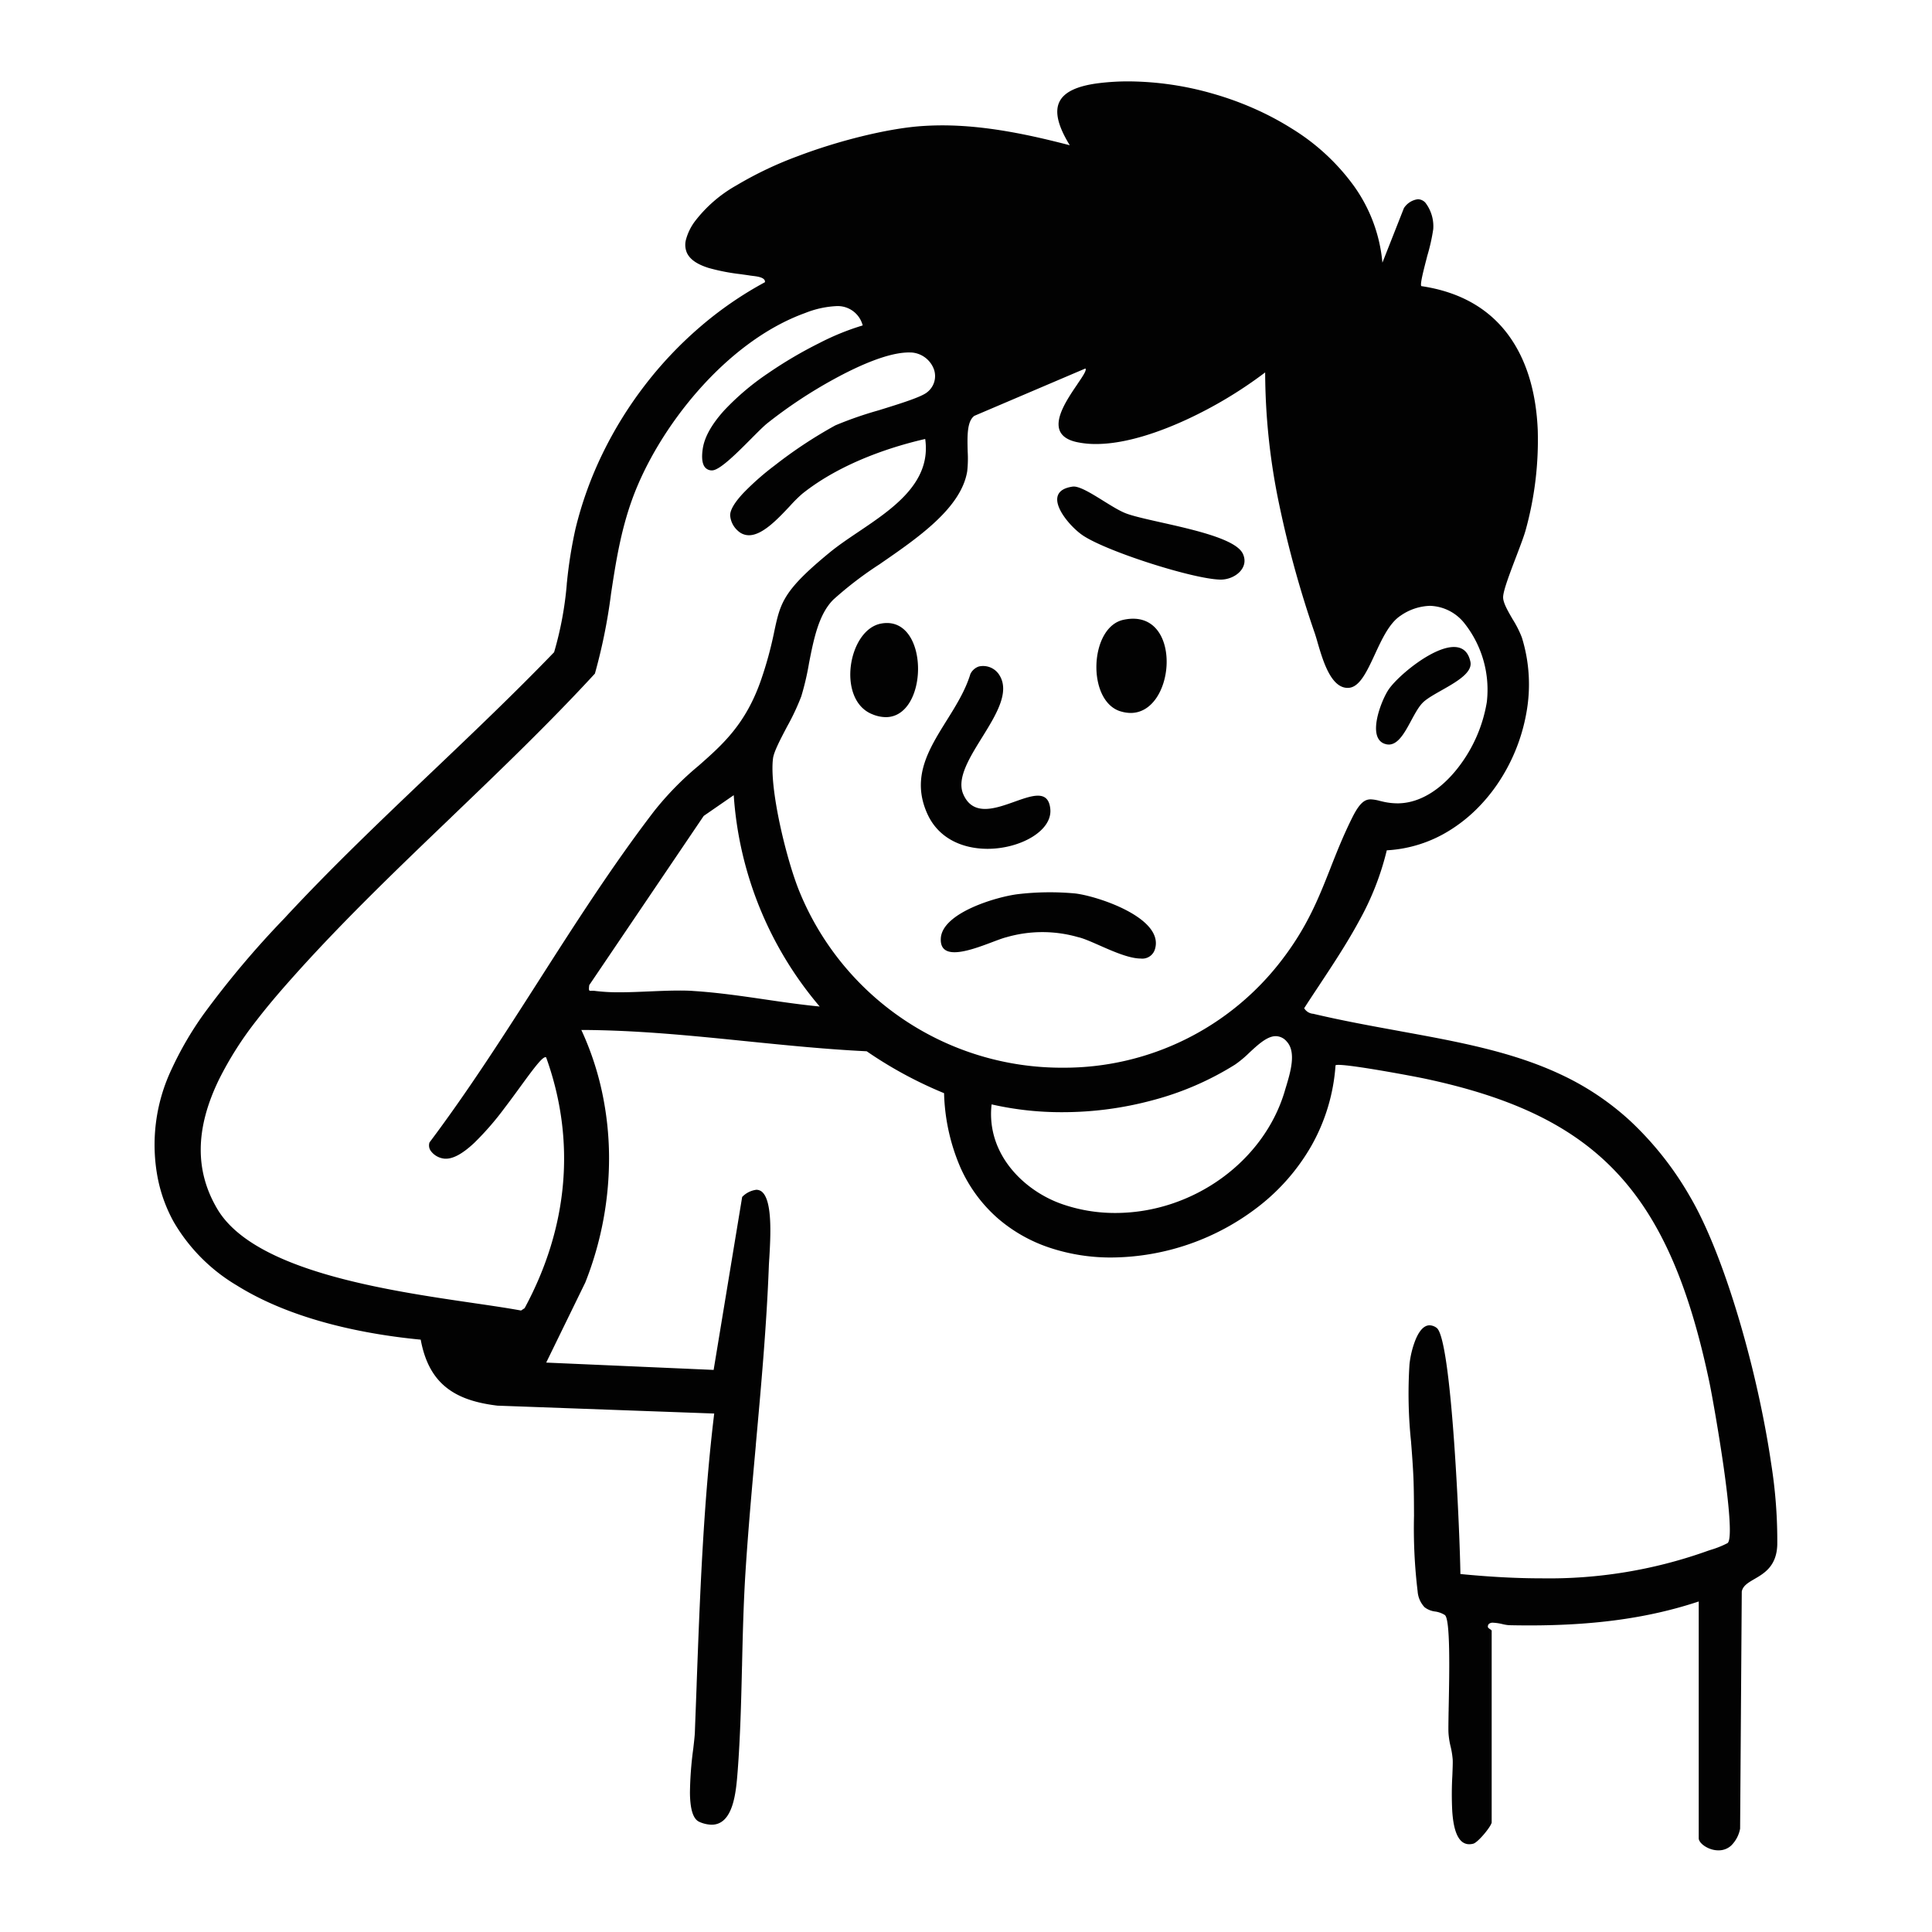 <svg xmlns="http://www.w3.org/2000/svg" xmlns:xlink="http://www.w3.org/1999/xlink" width="350" height="350" viewBox="0 0 350 350">
  <defs>
    <clipPath id="clip-Tavola_da_disegno_1">
      <rect width="350" height="350"/>
    </clipPath>
  </defs>
  <g id="Tavola_da_disegno_1" data-name="Tavola da disegno – 1" clip-path="url(#clip-Tavola_da_disegno_1)">
    <path id="Unione_5" data-name="Unione 5" d="M25002.73,25155.258v-42.9c-8.92,2.961-18.672,4.338-30.687,4.338-1.287,0-2.523-.014-3.68-.041a7.107,7.107,0,0,1-1.2-.2h-.014l-.02-.006a8.821,8.821,0,0,0-1.639-.242,1.066,1.066,0,0,0-.795.236.7.7,0,0,0-.164.52c.006.145.189.271.367.4l.008,0,.012.006c.141.1.3.205.3.3v34.744c-.182.83-2.5,3.609-3.33,3.824a3.019,3.019,0,0,1-.725.1,2.075,2.075,0,0,1-1.549-.676c-.848-.891-1.357-2.623-1.537-5.3a58.965,58.965,0,0,1,.021-6.506l0-.033,0-.092.01-.039,0-.123c.039-1.008.078-1.957.053-2.529a15.181,15.181,0,0,0-.363-2.326l-.02-.078a14.2,14.2,0,0,1-.385-2.5c-.035-.705,0-2.045.02-3.738v-.1l.01-.053c0-.24,0-.49.008-.74l.006-.244v-.047c.123-6.248.3-15.687-.705-16.4a4.413,4.413,0,0,0-1.75-.635h-.006a3.928,3.928,0,0,1-1.906-.77,4.658,4.658,0,0,1-1.264-2.877,95.334,95.334,0,0,1-.658-13.672v-.076c-.008-2.293-.018-4.67-.1-6.766-.086-2-.238-4.066-.393-6.064l-.006-.031-.021-.322,0-.023,0-.031a83.634,83.634,0,0,1-.3-14.127,17.1,17.1,0,0,1,1-4.232c.5-1.3,1.359-2.861,2.646-2.861a2.25,2.25,0,0,1,1.266.459c2.789,1.959,4.246,38.385,4.313,44.6,5.371.525,10.184.781,14.7.781a85.247,85.247,0,0,0,29.725-4.842c.238-.09.547-.193.918-.316a16.927,16.927,0,0,0,3.055-1.225c.92-.707.133-7.826-.693-13.672-.926-6.494-2.182-13.512-2.629-15.613-7.254-34.34-20.229-48.182-51.418-54.836-1.906-.41-13.094-2.514-15.736-2.514-.311,0-.488.027-.543.084a34.357,34.357,0,0,1-4.383,14.594,37.417,37.417,0,0,1-9.525,10.951,43.936,43.936,0,0,1-26.645,9.266h-.006a34.936,34.936,0,0,1-11.127-1.738,27.722,27.722,0,0,1-9.52-5.377,26.593,26.593,0,0,1-6.781-9.264,36.261,36.261,0,0,1-2.93-13.389,75.1,75.1,0,0,1-14.016-7.59c-7.256-.352-14.57-1.092-21.65-1.807l-.105-.014h-.041c-9.744-.988-19.816-2.014-29.9-2.041a53.434,53.434,0,0,1,3.732,11.152,57.411,57.411,0,0,1,1.287,11.633,61.167,61.167,0,0,1-4.3,22.959l-7.084,14.514,30.332,1.326,5.168-31.332a4.329,4.329,0,0,1,2.572-1.3,1.594,1.594,0,0,1,1.18.527c1.748,1.867,1.385,8.111,1.166,11.84v.021l-.012.15c-.012.117-.014.229-.021.338l-.014.221c-.018.32-.033.594-.041.842-.41,10.746-1.4,21.688-2.357,32.266l0,.043,0,.035-.031.365c-.639,7.039-1.355,15.02-1.84,22.613-.354,5.584-.5,11.506-.619,16.734l0,0v.207l-.008.057c-.148,6.338-.311,12.893-.795,19.146l-.006.055v.012c-.281,3.574-.756,9.553-4.709,9.553a5.756,5.756,0,0,1-2.186-.5c-1.133-.469-1.7-2.189-1.738-5.258a64.715,64.715,0,0,1,.568-7.787v-.014l.023-.16.014-.1c.148-1.283.254-2.24.283-2.852l.027-.785c.084-2.248.2-5.184.3-7.953v-.129c.6-16.084,1.213-32.715,3.18-48.951l-39.271-1.428c-4.146-.5-7.105-1.551-9.3-3.32-2.383-1.91-3.881-4.738-4.6-8.637-9.475-.906-22.943-3.35-33.3-9.814a32.256,32.256,0,0,1-11.447-11.521,27.17,27.17,0,0,1-2.883-7.895,31.935,31.935,0,0,1,2.529-19.824,60.928,60.928,0,0,1,5.828-9.982,167.846,167.846,0,0,1,14.539-17.256l.041-.043c8.484-9.162,17.684-17.914,26.58-26.383l.035-.029.033-.033.041-.039c7.346-7,14.945-14.221,22.17-21.715a62.267,62.267,0,0,0,2.3-12.361l0-.02,0-.043,0-.057.014-.135.012-.049a81.642,81.642,0,0,1,1.543-9.678,67.488,67.488,0,0,1,4.895-13.607,71.9,71.9,0,0,1,7.633-12.354,70.688,70.688,0,0,1,9.945-10.541,66.207,66.207,0,0,1,11.85-8.184.575.575,0,0,0-.117-.463c-.371-.488-1.484-.611-2.15-.689h0l-.088-.014c-.117-.012-.229-.025-.3-.037-.355-.061-.736-.109-1.107-.164l-.105-.012c-.1-.014-.2-.027-.3-.045l-.164-.025a37.122,37.122,0,0,1-5.857-1.133c-2.143-.67-3.436-1.584-3.967-2.795a3.655,3.655,0,0,1-.141-2.361,9.773,9.773,0,0,1,1.574-3.242,24.718,24.718,0,0,1,7.57-6.57,67.066,67.066,0,0,1,11.109-5.287c7.428-2.824,16.107-4.953,22.111-5.424,1.346-.1,2.719-.154,4.076-.154,8.121,0,16.227,1.822,23.082,3.6-2.137-3.475-2.752-6.047-1.881-7.852s3.24-2.922,7.268-3.41a43.568,43.568,0,0,1,5.248-.307,56.291,56.291,0,0,1,15.166,2.191,57.476,57.476,0,0,1,7.49,2.688,52.922,52.922,0,0,1,6.988,3.705,39.229,39.229,0,0,1,11.158,10.309,28.123,28.123,0,0,1,5.2,13.951l3.9-9.893a3.57,3.57,0,0,1,2.523-1.6,1.884,1.884,0,0,1,1.367.633,7.015,7.015,0,0,1,1.418,4.8,34.542,34.542,0,0,1-1.068,4.781l-.016.053-.047.178v.02c-.639,2.457-1.3,5.012-1.021,5.275,7.344,1.086,12.885,4.4,16.459,9.859,2.793,4.256,4.354,9.717,4.627,16.223a61.149,61.149,0,0,1-2.172,18.045c-.285,1.072-.957,2.834-1.664,4.693l-.09.236,0,.01-.021.041c-1.146,3.016-2.34,6.137-2.326,7.285.01,1,.848,2.443,1.732,3.969l.01.016,0,0a18.78,18.78,0,0,1,1.656,3.285,28.663,28.663,0,0,1,.8,13.734,33.255,33.255,0,0,1-5.285,12.889,30.746,30.746,0,0,1-3.879,4.615,27.58,27.58,0,0,1-4.687,3.678,23.947,23.947,0,0,1-11.424,3.631,50.565,50.565,0,0,1-5,12.768c-2.152,3.98-4.7,7.844-7.164,11.568l-.051.08-.033.053-.352.525-.074.113c-.8,1.209-1.557,2.352-2.289,3.5a2.1,2.1,0,0,0,1.646,1.01l.045.006h.01c.035.012.072.021.107.031,5.352,1.254,10.494,2.184,15.461,3.088l.117.023.014.008h0l.016,0c10.438,1.9,20.3,3.7,29.113,7.855a49.294,49.294,0,0,1,12.492,8.354,58.784,58.784,0,0,1,10.912,13.818c3.9,6.65,7.963,17.838,11.16,30.686,1.49,6.027,2.7,12.1,3.5,17.574a88.844,88.844,0,0,1,1.113,14.709c-.109,3.9-2.348,5.2-4.146,6.248h0c-1.123.652-2.094,1.221-2.287,2.262l-.3,42.953a5.793,5.793,0,0,1-1.635,3.08,3.331,3.331,0,0,1-2.268.852C25004.535,25157.473,25002.73,25156.184,25002.73,25155.258Zm-161.855-276.328c-14.477,5.213-26.74,20.949-31.375,33.8-2.121,5.887-2.992,11.639-3.838,17.2v.016l0,.012,0,.008a101.422,101.422,0,0,1-2.9,14.3c-8.176,8.889-17.172,17.52-25.873,25.867l-.1.1-.029.027-.006.01c-9.242,8.859-18.8,18.021-27.424,27.549-2.533,2.811-5.242,5.869-7.834,9.23a62.3,62.3,0,0,0-6.84,10.758c-4.3,8.852-4.4,16.518-.307,23.434,6.637,11.246,30.613,14.746,46.477,17.064h0l.2.033.1.012c3.053.447,5.93.871,8.258,1.3l.646-.43c7.951-14.715,9.3-30.42,3.9-45.422a.2.2,0,0,0-.129-.045c-.633,0-2.3,2.277-4.408,5.156l-.014.021-.039.057-.006.006-.266.365c-.758,1.039-1.7,2.332-2.666,3.592a52.4,52.4,0,0,1-5.49,6.322c-2.061,1.932-3.752,2.875-5.152,2.875a2.627,2.627,0,0,1-.414-.029,3.491,3.491,0,0,1-2.346-1.422,1.724,1.724,0,0,1-.2-1.5c7.066-9.412,13.488-19.447,19.7-29.156,6.592-10.311,13.418-20.977,20.979-30.846a55.552,55.552,0,0,1,8.025-8.205l.016-.012c4.4-3.877,8.563-7.543,11.352-15.605a68.556,68.556,0,0,0,2.354-8.6v-.014l.02-.092c1.123-5.232,1.586-7.393,10.027-14.326,1.582-1.3,3.369-2.5,5.264-3.777,6.188-4.164,13.2-8.889,12.059-16.8-5.145,1.172-14.885,4.018-22.285,9.936a25.991,25.991,0,0,0-2.232,2.219l-.029.025,0,.006c-2.2,2.338-4.945,5.252-7.387,5.252a2.91,2.91,0,0,1-2-.807,4.1,4.1,0,0,1-1.4-2.809c0-.98.813-2.35,2.426-4.066a48.405,48.405,0,0,1,5.621-4.947,81.935,81.935,0,0,1,11.018-7.281,68.33,68.33,0,0,1,7.838-2.723l.063-.02c3.8-1.176,7.729-2.395,8.742-3.27a3.7,3.7,0,0,0,1.217-4.105,4.67,4.67,0,0,0-4.055-3.078c-.156,0-.32-.008-.484-.008-3.918,0-9.514,2.609-13.52,4.8a85.3,85.3,0,0,0-12.174,8.055c-.678.555-1.656,1.541-2.791,2.674l0,.01-.047.043-.012.01c-2.553,2.57-5.738,5.768-7.105,5.771l0,0a1.58,1.58,0,0,1-1.273-.533c-.754-.869-.529-2.619-.445-3.283l.008-.035c.289-2.123,1.6-4.475,3.879-7a46.336,46.336,0,0,1,7.955-6.74,77.16,77.16,0,0,1,9.285-5.469,46.094,46.094,0,0,1,7.865-3.2,4.668,4.668,0,0,0-4.859-3.494A17.476,17.476,0,0,0,24840.875,24878.93Zm46.512,161.438a29.136,29.136,0,0,0,9.652,1.609c14.014,0,26.93-9.3,30.707-22.119.031-.123.066-.246.121-.408a1.26,1.26,0,0,1,.055-.184l.021-.078.016-.041c.8-2.664,1.906-6.309.137-8.223a2.64,2.64,0,0,0-1.986-.98c-1.562,0-3.2,1.521-4.785,2.99h0l-.02.02-.049.045-.016.016a19.942,19.942,0,0,1-2.5,2.076,53.972,53.972,0,0,1-14.879,6.447,62.622,62.622,0,0,1-16.43,2.182,57.026,57.026,0,0,1-12.8-1.412h-.006C24873.611,25031.313,24880.527,25037.982,24887.387,25040.367Zm-15.883-142.8c-1.359.979-1.281,3.727-1.213,6.391v.049a21.069,21.069,0,0,1-.084,3.611c-1.094,6.645-8.875,12.01-15.74,16.74l0,.006,0,0-.02.014-.02.014-.012.008a66.165,66.165,0,0,0-8.436,6.441c-2.693,2.658-3.582,7.209-4.445,11.611l0,.02v.012l-.029.131,0,.025a49.2,49.2,0,0,1-1.359,5.75,42.107,42.107,0,0,1-2.592,5.51l-.008.01-.01.027c-1.211,2.309-2.35,4.484-2.506,5.676-.713,5.4,2.424,18.387,4.8,24.176a51.331,51.331,0,0,0,47.719,31.871,49.615,49.615,0,0,0,39.756-19.648c4.543-5.955,6.563-11.07,8.7-16.484l.008-.023.014-.037.018-.055c1.129-2.855,2.293-5.811,3.9-9.029,1.377-2.779,2.314-3.338,3.381-3.338a7.3,7.3,0,0,1,1.592.268l.02.006,0,0,.373.086a11.8,11.8,0,0,0,2.824.361c.172,0,.334,0,.479-.012,3.689-.162,7.443-2.471,10.557-6.5a26.35,26.35,0,0,0,5.166-11.82,19.389,19.389,0,0,0-4.078-14.318,8.27,8.27,0,0,0-6.225-3.129,9.815,9.815,0,0,0-5.32,1.785c-2.025,1.33-3.375,4.232-4.67,7.039-1.391,3-2.709,5.834-4.646,6.025l-.051.006h-.025c-.061,0-.137.008-.2.008-3.029,0-4.482-4.947-5.439-8.215l-.006-.016v0l0-.008-.051-.176,0-.01c-.156-.537-.3-1-.424-1.389a190.514,190.514,0,0,1-6.455-23.311,117.947,117.947,0,0,1-2.564-24.023,77.453,77.453,0,0,1-14.2,8.527c-4.381,2.027-10.785,4.443-16.453,4.443a16.307,16.307,0,0,1-3.52-.359c-1.621-.361-2.643-1.062-3.049-2.084-.918-2.336,1.469-5.842,3.209-8.4l0-.006.006-.014.008-.01c.99-1.459,1.711-2.516,1.434-2.809Zm-51.029,104.186c4.354.266,8.791.908,13.076,1.535,3.248.479,6.617.967,9.934,1.287a65.868,65.868,0,0,1-15.574-38.285l-5.441,3.758-20.73,30.645c-.084.617-.076.869.01.971a.3.3,0,0,0,.238.066c.051,0,.1,0,.16,0h.031c.078,0,.156-.01.234-.01a2.339,2.339,0,0,1,.365.029,34.34,34.34,0,0,0,4.475.248c1.721,0,3.545-.08,5.307-.156h.027c1.65-.068,3.52-.156,5.3-.156C24818.844,25001.676,24819.693,25001.7,24820.475,25001.748Zm69.871-9.73a23.394,23.394,0,0,0-13.037,0c-2.826.682-12.178,5.631-11.885.211.25-4.656,10.154-7.555,14-8.018a49.681,49.681,0,0,1,10.348-.123c4.1.484,16.121,4.455,14.457,10.057a2.384,2.384,0,0,1-2.59,1.734C24898.313,24995.879,24892.865,24992.6,24890.346,24992.018Zm-27.318-22.262c-4.588-9.965,5.064-16.588,7.748-25.408a2.644,2.644,0,0,1,1.518-1.371,3.459,3.459,0,0,1,3.791,1.635c3.566,5.92-9.123,15.621-6.594,21.486,1.7,3.938,5.531,2.709,9,1.473,3.391-1.2,6.424-2.4,6.771,1.227.379,3.955-5.451,7.205-11.393,7.205C24869.514,24976,24865.1,24974.252,24863.027,24969.756Zm82.838-12.766c-3.3-1.1-.674-7.807.65-9.8,2.184-3.295,13.352-12.16,14.85-5.078.639,3-6.582,5.355-8.627,7.408s-3.432,7.592-6.164,7.592A2.181,2.181,0,0,1,24945.865,24956.99Zm-93-5.428c-6.326-2.725-4.2-15.291,1.756-16.369,4.57-.834,6.752,3.795,6.676,8.428-.072,4.266-2.061,8.527-5.846,8.527A6.484,6.484,0,0,1,24852.869,24951.563Zm45.08-.475c-6.125-1.922-5.6-15.23.547-16.57,5.736-1.254,8.1,3.539,7.824,8.332-.248,4.268-2.59,8.539-6.5,8.539A6.332,6.332,0,0,1,24897.949,24951.088Zm18.176-23.857c-4.859-.037-21.117-5.234-25.172-8.146-2.758-1.977-7.5-7.859-1.65-8.7,1.941-.279,6.926,3.834,9.717,4.869,4.43,1.648,19.3,3.5,21.113,7.27,1.244,2.592-1.463,4.707-3.975,4.707Z" transform="translate(-24694.988 -24822.236)" fill="#020202" stroke="rgba(0,0,0,0)" stroke-miterlimit="10" stroke-width="1"/>
  </g>
</svg>
